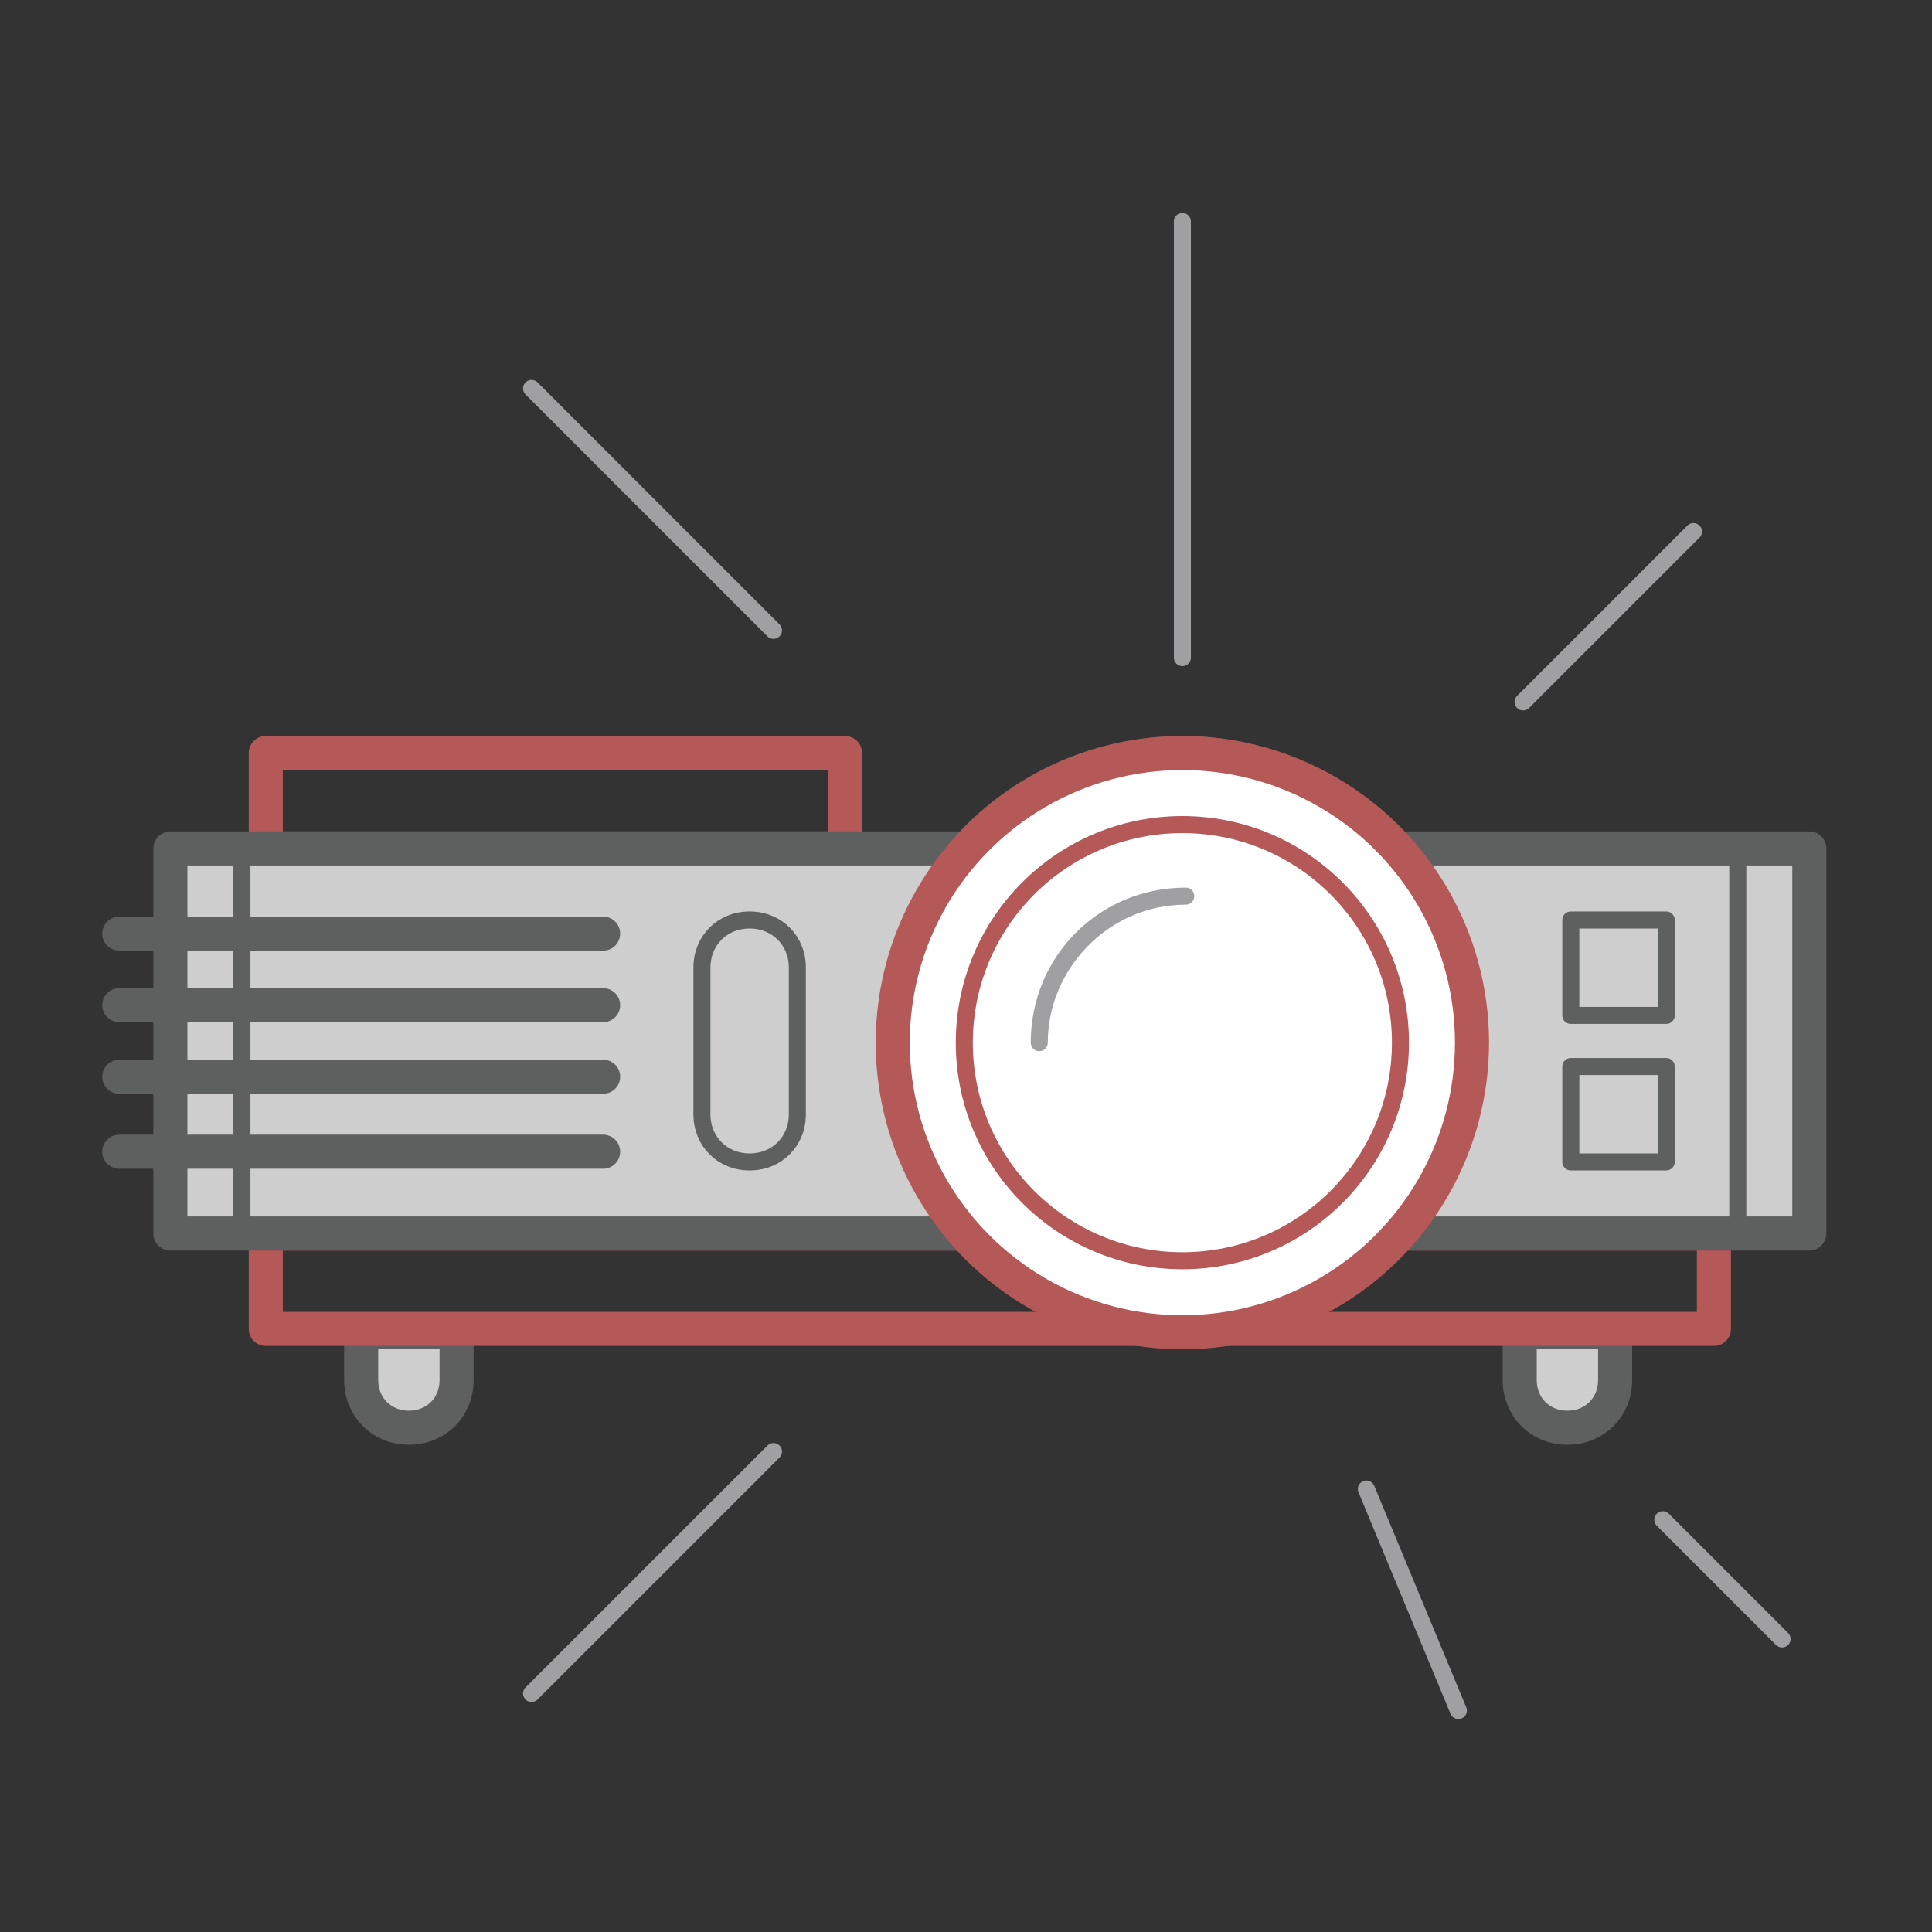 <?xml version="1.0" encoding="utf-8"?>
<!-- Generator: Adobe Illustrator 18.1.1, SVG Export Plug-In . SVG Version: 6.00 Build 0)  -->
<svg version="1.1" id="Layer_1" xmlns="http://www.w3.org/2000/svg" xmlns:xlink="http://www.w3.org/1999/xlink" x="0px" y="0px"
	 viewBox="0 0 56.7 56.7" enable-background="new 0 0 56.7 56.7" xml:space="preserve">
<rect x="0" y="0" width="56.7" height="56.7" fill="#333333" stroke="none"/>
<g>
	<rect x="0" y="0" fill="none" width="56.7" height="56.7"/>
	
		<rect x="7.8" y="22.1" fill="none" stroke="#B45858" stroke-linecap="round" stroke-linejoin="round" stroke-miterlimit="10" width="17" height="2.8"/>
	<path fill="#CFCECE" stroke="#5E5F5F" stroke-linecap="round" stroke-linejoin="round" stroke-miterlimit="10" d="M10.6,39.1v1.4
		c0,0.8,0.6,1.4,1.4,1.4c0.8,0,1.4-0.6,1.4-1.4v-1.4H10.6z"/>
	<path fill="#CFCECE" stroke="#5E5F5F" stroke-linecap="round" stroke-linejoin="round" stroke-miterlimit="10" d="M44.6,39.1v1.4
		c0,0.8,0.6,1.4,1.4,1.4c0.8,0,1.4-0.6,1.4-1.4v-1.4H44.6z"/>
	<path fill="none" stroke="#B45858" stroke-linecap="round" stroke-linejoin="round" stroke-miterlimit="10" d="M28.4,36.2H7.8v2.8
		h26.9C32.2,39.1,30,38,28.4,36.2z"/>
	<path fill="none" stroke="#B45858" stroke-linecap="round" stroke-linejoin="round" stroke-miterlimit="10" d="M41,36.2
		c-1.6,1.7-3.8,2.8-6.3,2.8h15.6v-2.8H41z"/>
	<path fill="#CFCECE" stroke="#5E5F5F" stroke-linecap="round" stroke-linejoin="round" stroke-miterlimit="10" d="M53.1,24.9H41
		c-1.6-1.7-3.8-2.8-6.3-2.8c-2.5,0-4.8,1.1-6.3,2.8H5v11.3h23.4c1.6,1.7,3.8,2.8,6.3,2.8c2.5,0,4.8-1.1,6.3-2.8h12.1V24.9z"/>
	
		<rect x="46.1" y="31.3" fill="none" stroke="#5E5F5F" stroke-width="0.5" stroke-linecap="round" stroke-linejoin="round" stroke-miterlimit="10" width="2.8" height="2.8"/>
	
		<rect x="46.1" y="27" fill="none" stroke="#5E5F5F" stroke-width="0.5" stroke-linecap="round" stroke-linejoin="round" stroke-miterlimit="10" width="2.8" height="2.8"/>
	<path fill="none" stroke="#5E5F5F" stroke-width="0.5" stroke-linecap="round" stroke-linejoin="round" stroke-miterlimit="10" d="
		M7.1,24.9v11.3V24.9z"/>
	<path fill="none" stroke="#5E5F5F" stroke-width="0.5" stroke-linecap="round" stroke-linejoin="round" stroke-miterlimit="10" d="
		M51,24.9v11.3V24.9z"/>
	<g>
		<path fill="none" stroke="#5E5F5F" stroke-linecap="round" stroke-linejoin="round" stroke-miterlimit="10" d="M3.5,27.4h14.2H3.5
			z"/>
		<path fill="none" stroke="#5E5F5F" stroke-linecap="round" stroke-linejoin="round" stroke-miterlimit="10" d="M3.5,29.5h14.2H3.5
			z"/>
		<path fill="none" stroke="#5E5F5F" stroke-linecap="round" stroke-linejoin="round" stroke-miterlimit="10" d="M3.5,31.6h14.2H3.5
			z"/>
		<path fill="none" stroke="#5E5F5F" stroke-linecap="round" stroke-linejoin="round" stroke-miterlimit="10" d="M3.5,33.8h14.2H3.5
			z"/>
	</g>
	<path fill="none" stroke="#5E5F5F" stroke-width="0.5" stroke-linecap="round" stroke-linejoin="round" stroke-miterlimit="10" d="
		M23.4,28.4c0-0.8-0.6-1.4-1.4-1.4c-0.8,0-1.4,0.6-1.4,1.4l0,0v4.3c0,0.8,0.6,1.4,1.4,1.4c0.8,0,1.4-0.6,1.4-1.4V28.4L23.4,28.4z"/>
	<g>
		
			<path fill="none" stroke="#A09FA1" stroke-width="0.5" stroke-linecap="round" stroke-linejoin="round" stroke-miterlimit="10" d="
			M52.3,48.1l-3.5-3.5L52.3,48.1z"/>
		
			<path fill="none" stroke="#A09FA1" stroke-width="0.5" stroke-linecap="round" stroke-linejoin="round" stroke-miterlimit="10" d="
			M34.7,6.5v12.8V6.5z"/>
		
			<path fill="none" stroke="#A09FA1" stroke-width="0.5" stroke-linecap="round" stroke-linejoin="round" stroke-miterlimit="10" d="
			M44.7,20.6l5-5L44.7,20.6z"/>
		
			<path fill="none" stroke="#A09FA1" stroke-width="0.5" stroke-linecap="round" stroke-linejoin="round" stroke-miterlimit="10" d="
			M40.1,43.7l2.7,6.5L40.1,43.7z"/>
		
			<path fill="none" stroke="#A09FA1" stroke-width="0.5" stroke-linecap="round" stroke-linejoin="round" stroke-miterlimit="10" d="
			M22.7,18.5l-7.1-7.1L22.7,18.5z"/>
		
			<path fill="none" stroke="#A09FA1" stroke-width="0.5" stroke-linecap="round" stroke-linejoin="round" stroke-miterlimit="10" d="
			M22.7,42.6l-7.1,7.1L22.7,42.6z"/>
	</g>
	
		<circle fill="#FFFFFF" stroke="#B45858" stroke-linecap="round" stroke-linejoin="round" stroke-miterlimit="10" cx="34.7" cy="30.6" r="8.5"/>
	
		<circle fill="#FFFFFF" stroke="#B45858" stroke-width="0.5" stroke-linecap="round" stroke-linejoin="round" stroke-miterlimit="10" cx="34.7" cy="30.6" r="6.4"/>
	<path fill="none" stroke="#A09FA1" stroke-width="0.5" stroke-linecap="round" stroke-linejoin="round" stroke-miterlimit="10" d="
		M30.5,30.6c0-2.3,1.9-4.3,4.3-4.3C32.4,26.3,30.5,28.2,30.5,30.6z"/>
</g>
</svg>
